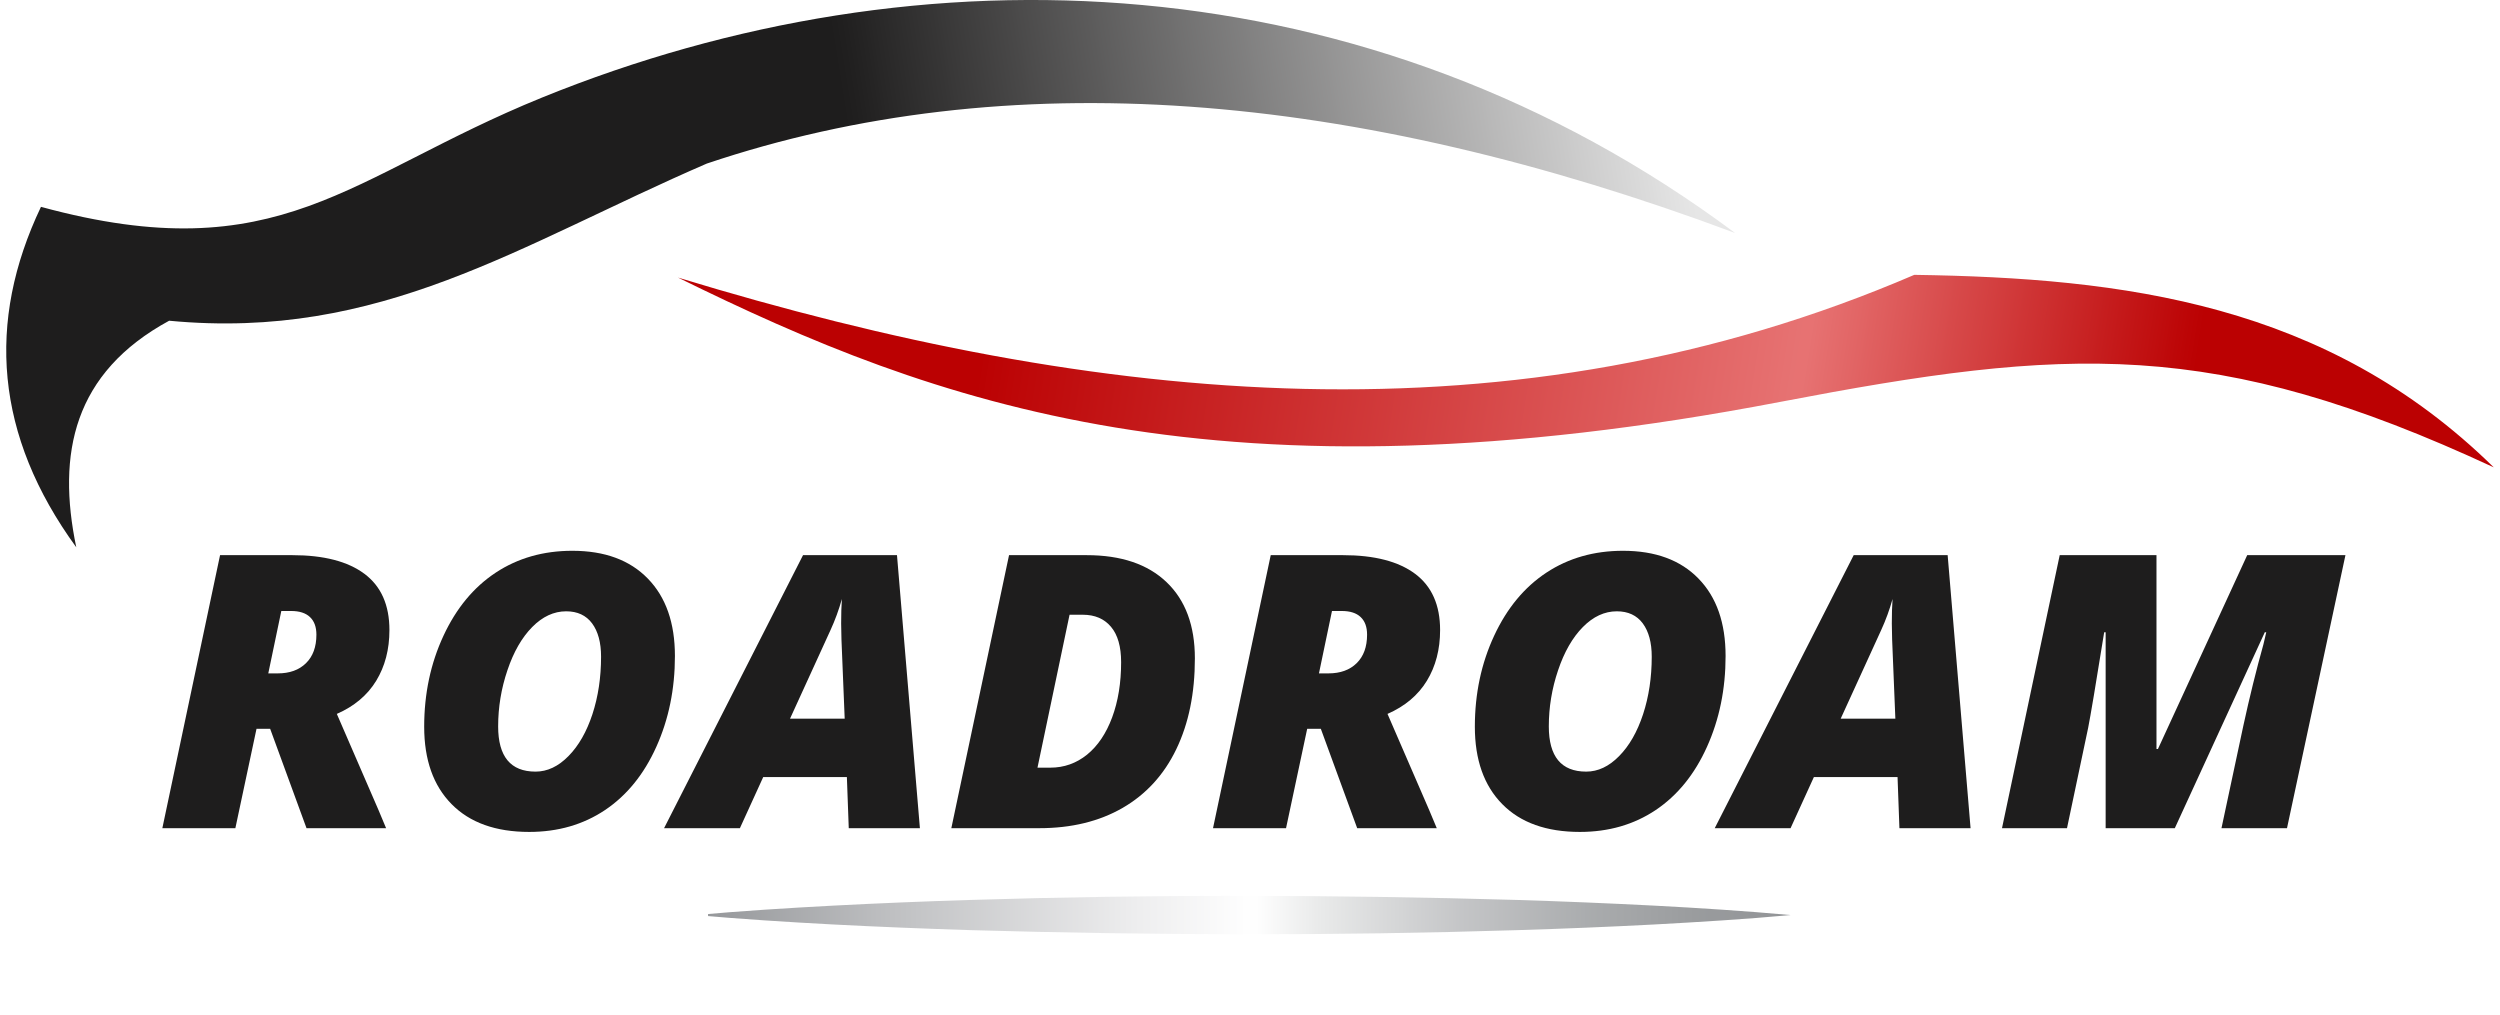 <svg xmlns="http://www.w3.org/2000/svg" xmlns:xlink="http://www.w3.org/1999/xlink" width="500" zoomAndPan="magnify" viewBox="0 0 375 152.25" height="203" preserveAspectRatio="xMidYMid meet" version="1.0"><defs><g/><clipPath id="031bfa3857"><path d="M 101 41 L 374.078 41 L 374.078 71 L 101 71 Z M 101 41 " clip-rule="nonzero"/></clipPath><clipPath id="4a3fc06bd4"><path d="M 101.695 41.633 C 164.871 60.91 227.117 67.027 287.145 41.227 C 318.5 41.695 349 45.48 374.066 70.105 C 332.082 50.59 310.047 52.047 267.043 60.281 C 182.988 76.402 140.258 60.625 101.695 41.633 Z M 101.695 41.633 " clip-rule="evenodd"/></clipPath><linearGradient x1="6788.545" gradientTransform="matrix(0.015, 0, 0, 0.015, 0.935, -0)" y1="2270.329" x2="24848.521" gradientUnits="userSpaceOnUse" y2="5150.699" id="7fe3711e8c"><stop stop-opacity="1" stop-color="rgb(73.299%, 0.4%, 0.8%)" offset="0"/><stop stop-opacity="1" stop-color="rgb(73.299%, 0.4%, 0.8%)" offset="0.02"/><stop stop-opacity="1" stop-color="rgb(73.299%, 0.4%, 0.8%)" offset="0.125"/><stop stop-opacity="1" stop-color="rgb(73.299%, 0.4%, 0.8%)" offset="0.156"/><stop stop-opacity="1" stop-color="rgb(73.346%, 0.523%, 0.922%)" offset="0.172"/><stop stop-opacity="1" stop-color="rgb(73.546%, 1.038%, 1.431%)" offset="0.176"/><stop stop-opacity="1" stop-color="rgb(73.698%, 1.43%, 1.82%)" offset="0.18"/><stop stop-opacity="1" stop-color="rgb(73.849%, 1.82%, 2.208%)" offset="0.184"/><stop stop-opacity="1" stop-color="rgb(74.001%, 2.213%, 2.597%)" offset="0.188"/><stop stop-opacity="1" stop-color="rgb(74.152%, 2.605%, 2.985%)" offset="0.191"/><stop stop-opacity="1" stop-color="rgb(74.304%, 2.997%, 3.374%)" offset="0.195"/><stop stop-opacity="1" stop-color="rgb(74.455%, 3.387%, 3.761%)" offset="0.199"/><stop stop-opacity="1" stop-color="rgb(74.608%, 3.78%, 4.149%)" offset="0.203"/><stop stop-opacity="1" stop-color="rgb(74.759%, 4.17%, 4.536%)" offset="0.207"/><stop stop-opacity="1" stop-color="rgb(74.91%, 4.562%, 4.926%)" offset="0.211"/><stop stop-opacity="1" stop-color="rgb(75.061%, 4.955%, 5.313%)" offset="0.215"/><stop stop-opacity="1" stop-color="rgb(75.214%, 5.347%, 5.702%)" offset="0.219"/><stop stop-opacity="1" stop-color="rgb(75.365%, 5.737%, 6.09%)" offset="0.223"/><stop stop-opacity="1" stop-color="rgb(75.517%, 6.129%, 6.477%)" offset="0.227"/><stop stop-opacity="1" stop-color="rgb(75.668%, 6.52%, 6.865%)" offset="0.23"/><stop stop-opacity="1" stop-color="rgb(75.819%, 6.912%, 7.254%)" offset="0.234"/><stop stop-opacity="1" stop-color="rgb(75.97%, 7.304%, 7.642%)" offset="0.238"/><stop stop-opacity="1" stop-color="rgb(76.123%, 7.697%, 8.031%)" offset="0.242"/><stop stop-opacity="1" stop-color="rgb(76.274%, 8.087%, 8.418%)" offset="0.246"/><stop stop-opacity="1" stop-color="rgb(76.427%, 8.479%, 8.807%)" offset="0.25"/><stop stop-opacity="1" stop-color="rgb(76.578%, 8.87%, 9.195%)" offset="0.254"/><stop stop-opacity="1" stop-color="rgb(76.729%, 9.262%, 9.583%)" offset="0.258"/><stop stop-opacity="1" stop-color="rgb(76.88%, 9.653%, 9.97%)" offset="0.262"/><stop stop-opacity="1" stop-color="rgb(77.032%, 10.045%, 10.359%)" offset="0.266"/><stop stop-opacity="1" stop-color="rgb(77.184%, 10.437%, 10.747%)" offset="0.27"/><stop stop-opacity="1" stop-color="rgb(77.336%, 10.829%, 11.136%)" offset="0.273"/><stop stop-opacity="1" stop-color="rgb(77.487%, 11.22%, 11.523%)" offset="0.277"/><stop stop-opacity="1" stop-color="rgb(77.638%, 11.612%, 11.911%)" offset="0.281"/><stop stop-opacity="1" stop-color="rgb(77.789%, 12.003%, 12.299%)" offset="0.285"/><stop stop-opacity="1" stop-color="rgb(77.942%, 12.395%, 12.688%)" offset="0.289"/><stop stop-opacity="1" stop-color="rgb(78.093%, 12.787%, 13.075%)" offset="0.293"/><stop stop-opacity="1" stop-color="rgb(78.246%, 13.179%, 13.464%)" offset="0.297"/><stop stop-opacity="1" stop-color="rgb(78.397%, 13.57%, 13.852%)" offset="0.301"/><stop stop-opacity="1" stop-color="rgb(78.548%, 13.962%, 14.241%)" offset="0.305"/><stop stop-opacity="1" stop-color="rgb(78.699%, 14.352%, 14.629%)" offset="0.309"/><stop stop-opacity="1" stop-color="rgb(78.851%, 14.745%, 15.016%)" offset="0.312"/><stop stop-opacity="1" stop-color="rgb(79.002%, 15.137%, 15.404%)" offset="0.316"/><stop stop-opacity="1" stop-color="rgb(79.155%, 15.529%, 15.793%)" offset="0.32"/><stop stop-opacity="1" stop-color="rgb(79.306%, 15.919%, 16.18%)" offset="0.324"/><stop stop-opacity="1" stop-color="rgb(79.457%, 16.312%, 16.57%)" offset="0.328"/><stop stop-opacity="1" stop-color="rgb(79.608%, 16.702%, 16.957%)" offset="0.332"/><stop stop-opacity="1" stop-color="rgb(79.761%, 17.094%, 17.346%)" offset="0.336"/><stop stop-opacity="1" stop-color="rgb(79.912%, 17.487%, 17.734%)" offset="0.34"/><stop stop-opacity="1" stop-color="rgb(80.064%, 17.879%, 18.121%)" offset="0.344"/><stop stop-opacity="1" stop-color="rgb(80.215%, 18.269%, 18.509%)" offset="0.348"/><stop stop-opacity="1" stop-color="rgb(80.367%, 18.661%, 18.898%)" offset="0.352"/><stop stop-opacity="1" stop-color="rgb(80.518%, 19.052%, 19.286%)" offset="0.355"/><stop stop-opacity="1" stop-color="rgb(80.67%, 19.444%, 19.675%)" offset="0.359"/><stop stop-opacity="1" stop-color="rgb(80.821%, 19.836%, 20.062%)" offset="0.363"/><stop stop-opacity="1" stop-color="rgb(80.974%, 20.229%, 20.45%)" offset="0.367"/><stop stop-opacity="1" stop-color="rgb(81.125%, 20.619%, 20.837%)" offset="0.371"/><stop stop-opacity="1" stop-color="rgb(81.276%, 21.011%, 21.227%)" offset="0.375"/><stop stop-opacity="1" stop-color="rgb(81.427%, 21.402%, 21.614%)" offset="0.379"/><stop stop-opacity="1" stop-color="rgb(81.58%, 21.794%, 22.003%)" offset="0.383"/><stop stop-opacity="1" stop-color="rgb(81.731%, 22.186%, 22.391%)" offset="0.387"/><stop stop-opacity="1" stop-color="rgb(81.883%, 22.578%, 22.78%)" offset="0.391"/><stop stop-opacity="1" stop-color="rgb(82.034%, 22.969%, 23.167%)" offset="0.395"/><stop stop-opacity="1" stop-color="rgb(82.185%, 23.361%, 23.555%)" offset="0.398"/><stop stop-opacity="1" stop-color="rgb(82.336%, 23.752%, 23.943%)" offset="0.402"/><stop stop-opacity="1" stop-color="rgb(82.489%, 24.144%, 24.332%)" offset="0.406"/><stop stop-opacity="1" stop-color="rgb(82.64%, 24.536%, 24.719%)" offset="0.41"/><stop stop-opacity="1" stop-color="rgb(82.793%, 24.928%, 25.108%)" offset="0.414"/><stop stop-opacity="1" stop-color="rgb(82.944%, 25.319%, 25.496%)" offset="0.418"/><stop stop-opacity="1" stop-color="rgb(83.095%, 25.711%, 25.885%)" offset="0.422"/><stop stop-opacity="1" stop-color="rgb(83.246%, 26.102%, 26.273%)" offset="0.426"/><stop stop-opacity="1" stop-color="rgb(83.398%, 26.494%, 26.66%)" offset="0.43"/><stop stop-opacity="1" stop-color="rgb(83.549%, 26.884%, 27.048%)" offset="0.434"/><stop stop-opacity="1" stop-color="rgb(83.702%, 27.277%, 27.437%)" offset="0.438"/><stop stop-opacity="1" stop-color="rgb(83.853%, 27.669%, 27.824%)" offset="0.441"/><stop stop-opacity="1" stop-color="rgb(84.004%, 28.061%, 28.214%)" offset="0.445"/><stop stop-opacity="1" stop-color="rgb(84.155%, 28.452%, 28.601%)" offset="0.449"/><stop stop-opacity="1" stop-color="rgb(84.308%, 28.844%, 28.989%)" offset="0.453"/><stop stop-opacity="1" stop-color="rgb(84.459%, 29.234%, 29.376%)" offset="0.457"/><stop stop-opacity="1" stop-color="rgb(84.612%, 29.626%, 29.765%)" offset="0.461"/><stop stop-opacity="1" stop-color="rgb(84.763%, 30.019%, 30.153%)" offset="0.465"/><stop stop-opacity="1" stop-color="rgb(84.914%, 30.411%, 30.542%)" offset="0.469"/><stop stop-opacity="1" stop-color="rgb(85.065%, 30.801%, 30.93%)" offset="0.473"/><stop stop-opacity="1" stop-color="rgb(85.217%, 31.194%, 31.319%)" offset="0.477"/><stop stop-opacity="1" stop-color="rgb(85.368%, 31.584%, 31.706%)" offset="0.48"/><stop stop-opacity="1" stop-color="rgb(85.521%, 31.976%, 32.094%)" offset="0.484"/><stop stop-opacity="1" stop-color="rgb(85.672%, 32.368%, 32.481%)" offset="0.488"/><stop stop-opacity="1" stop-color="rgb(85.823%, 32.761%, 32.87%)" offset="0.492"/><stop stop-opacity="1" stop-color="rgb(85.974%, 33.151%, 33.258%)" offset="0.496"/><stop stop-opacity="1" stop-color="rgb(86.127%, 33.543%, 33.647%)" offset="0.5"/><stop stop-opacity="1" stop-color="rgb(86.278%, 33.934%, 34.035%)" offset="0.504"/><stop stop-opacity="1" stop-color="rgb(86.43%, 34.326%, 34.424%)" offset="0.508"/><stop stop-opacity="1" stop-color="rgb(86.581%, 34.718%, 34.811%)" offset="0.512"/><stop stop-opacity="1" stop-color="rgb(86.732%, 35.11%, 35.199%)" offset="0.516"/><stop stop-opacity="1" stop-color="rgb(86.884%, 35.501%, 35.587%)" offset="0.52"/><stop stop-opacity="1" stop-color="rgb(87.036%, 35.893%, 35.976%)" offset="0.523"/><stop stop-opacity="1" stop-color="rgb(87.187%, 36.284%, 36.363%)" offset="0.527"/><stop stop-opacity="1" stop-color="rgb(87.34%, 36.676%, 36.752%)" offset="0.531"/><stop stop-opacity="1" stop-color="rgb(87.491%, 37.068%, 37.14%)" offset="0.535"/><stop stop-opacity="1" stop-color="rgb(87.642%, 37.46%, 37.527%)" offset="0.539"/><stop stop-opacity="1" stop-color="rgb(87.793%, 37.851%, 37.915%)" offset="0.543"/><stop stop-opacity="1" stop-color="rgb(87.946%, 38.243%, 38.304%)" offset="0.547"/><stop stop-opacity="1" stop-color="rgb(88.097%, 38.634%, 38.692%)" offset="0.551"/><stop stop-opacity="1" stop-color="rgb(88.249%, 39.026%, 39.081%)" offset="0.555"/><stop stop-opacity="1" stop-color="rgb(88.4%, 39.418%, 39.468%)" offset="0.559"/><stop stop-opacity="1" stop-color="rgb(88.551%, 39.81%, 39.857%)" offset="0.562"/><stop stop-opacity="1" stop-color="rgb(88.702%, 40.201%, 40.245%)" offset="0.566"/><stop stop-opacity="1" stop-color="rgb(88.855%, 40.593%, 40.633%)" offset="0.57"/><stop stop-opacity="1" stop-color="rgb(89.006%, 40.984%, 41.02%)" offset="0.574"/><stop stop-opacity="1" stop-color="rgb(89.159%, 41.376%, 41.409%)" offset="0.578"/><stop stop-opacity="1" stop-color="rgb(89.31%, 41.768%, 41.797%)" offset="0.582"/><stop stop-opacity="1" stop-color="rgb(89.461%, 42.16%, 42.186%)" offset="0.586"/><stop stop-opacity="1" stop-color="rgb(89.612%, 42.551%, 42.574%)" offset="0.59"/><stop stop-opacity="1" stop-color="rgb(89.764%, 42.943%, 42.961%)" offset="0.594"/><stop stop-opacity="1" stop-color="rgb(89.915%, 43.333%, 43.349%)" offset="0.598"/><stop stop-opacity="1" stop-color="rgb(90.068%, 43.726%, 43.738%)" offset="0.602"/><stop stop-opacity="1" stop-color="rgb(90.219%, 44.116%, 44.125%)" offset="0.605"/><stop stop-opacity="1" stop-color="rgb(90.37%, 44.508%, 44.514%)" offset="0.609"/><stop stop-opacity="1" stop-color="rgb(90.405%, 44.6%, 44.604%)" offset="0.613"/><stop stop-opacity="1" stop-color="rgb(90.442%, 44.693%, 44.696%)" offset="0.617"/><stop stop-opacity="1" stop-color="rgb(90.123%, 43.867%, 43.878%)" offset="0.621"/><stop stop-opacity="1" stop-color="rgb(89.804%, 43.044%, 43.062%)" offset="0.625"/><stop stop-opacity="1" stop-color="rgb(89.484%, 42.218%, 42.244%)" offset="0.629"/><stop stop-opacity="1" stop-color="rgb(89.165%, 41.394%, 41.428%)" offset="0.633"/><stop stop-opacity="1" stop-color="rgb(88.846%, 40.569%, 40.61%)" offset="0.637"/><stop stop-opacity="1" stop-color="rgb(88.527%, 39.745%, 39.793%)" offset="0.641"/><stop stop-opacity="1" stop-color="rgb(88.208%, 38.919%, 38.976%)" offset="0.645"/><stop stop-opacity="1" stop-color="rgb(87.889%, 38.095%, 38.159%)" offset="0.648"/><stop stop-opacity="1" stop-color="rgb(87.569%, 37.271%, 37.341%)" offset="0.652"/><stop stop-opacity="1" stop-color="rgb(87.25%, 36.447%, 36.523%)" offset="0.656"/><stop stop-opacity="1" stop-color="rgb(86.931%, 35.622%, 35.706%)" offset="0.66"/><stop stop-opacity="1" stop-color="rgb(86.612%, 34.798%, 34.889%)" offset="0.664"/><stop stop-opacity="1" stop-color="rgb(86.293%, 33.972%, 34.071%)" offset="0.668"/><stop stop-opacity="1" stop-color="rgb(85.974%, 33.148%, 33.255%)" offset="0.672"/><stop stop-opacity="1" stop-color="rgb(85.655%, 32.323%, 32.437%)" offset="0.676"/><stop stop-opacity="1" stop-color="rgb(85.336%, 31.499%, 31.621%)" offset="0.68"/><stop stop-opacity="1" stop-color="rgb(85.016%, 30.673%, 30.803%)" offset="0.684"/><stop stop-opacity="1" stop-color="rgb(84.697%, 29.849%, 29.987%)" offset="0.688"/><stop stop-opacity="1" stop-color="rgb(84.378%, 29.024%, 29.169%)" offset="0.691"/><stop stop-opacity="1" stop-color="rgb(84.059%, 28.2%, 28.352%)" offset="0.695"/><stop stop-opacity="1" stop-color="rgb(83.74%, 27.376%, 27.534%)" offset="0.699"/><stop stop-opacity="1" stop-color="rgb(83.421%, 26.552%, 26.717%)" offset="0.703"/><stop stop-opacity="1" stop-color="rgb(83.101%, 25.726%, 25.899%)" offset="0.707"/><stop stop-opacity="1" stop-color="rgb(82.782%, 24.902%, 25.082%)" offset="0.711"/><stop stop-opacity="1" stop-color="rgb(82.463%, 24.077%, 24.265%)" offset="0.715"/><stop stop-opacity="1" stop-color="rgb(82.144%, 23.253%, 23.448%)" offset="0.719"/><stop stop-opacity="1" stop-color="rgb(81.825%, 22.427%, 22.63%)" offset="0.723"/><stop stop-opacity="1" stop-color="rgb(81.506%, 21.603%, 21.814%)" offset="0.727"/><stop stop-opacity="1" stop-color="rgb(81.186%, 20.778%, 20.996%)" offset="0.73"/><stop stop-opacity="1" stop-color="rgb(80.867%, 19.954%, 20.18%)" offset="0.734"/><stop stop-opacity="1" stop-color="rgb(80.548%, 19.128%, 19.362%)" offset="0.738"/><stop stop-opacity="1" stop-color="rgb(80.229%, 18.304%, 18.546%)" offset="0.742"/><stop stop-opacity="1" stop-color="rgb(79.91%, 17.48%, 17.728%)" offset="0.746"/><stop stop-opacity="1" stop-color="rgb(79.591%, 16.656%, 16.91%)" offset="0.75"/><stop stop-opacity="1" stop-color="rgb(79.271%, 15.831%, 16.092%)" offset="0.754"/><stop stop-opacity="1" stop-color="rgb(78.952%, 15.007%, 15.276%)" offset="0.758"/><stop stop-opacity="1" stop-color="rgb(78.633%, 14.182%, 14.458%)" offset="0.762"/><stop stop-opacity="1" stop-color="rgb(78.314%, 13.358%, 13.641%)" offset="0.766"/><stop stop-opacity="1" stop-color="rgb(77.995%, 12.532%, 12.823%)" offset="0.77"/><stop stop-opacity="1" stop-color="rgb(77.676%, 11.708%, 12.007%)" offset="0.773"/><stop stop-opacity="1" stop-color="rgb(77.356%, 10.883%, 11.189%)" offset="0.777"/><stop stop-opacity="1" stop-color="rgb(77.037%, 10.059%, 10.373%)" offset="0.781"/><stop stop-opacity="1" stop-color="rgb(76.718%, 9.233%, 9.555%)" offset="0.785"/><stop stop-opacity="1" stop-color="rgb(76.399%, 8.409%, 8.739%)" offset="0.789"/><stop stop-opacity="1" stop-color="rgb(76.08%, 7.585%, 7.921%)" offset="0.793"/><stop stop-opacity="1" stop-color="rgb(75.761%, 6.761%, 7.103%)" offset="0.797"/><stop stop-opacity="1" stop-color="rgb(75.443%, 5.936%, 6.285%)" offset="0.801"/><stop stop-opacity="1" stop-color="rgb(75.124%, 5.112%, 5.469%)" offset="0.805"/><stop stop-opacity="1" stop-color="rgb(74.803%, 4.286%, 4.651%)" offset="0.809"/><stop stop-opacity="1" stop-color="rgb(74.484%, 3.462%, 3.835%)" offset="0.812"/><stop stop-opacity="1" stop-color="rgb(74.165%, 2.637%, 3.017%)" offset="0.816"/><stop stop-opacity="1" stop-color="rgb(73.846%, 1.813%, 2.2%)" offset="0.82"/><stop stop-opacity="1" stop-color="rgb(73.572%, 1.106%, 1.5%)" offset="0.824"/><stop stop-opacity="1" stop-color="rgb(73.299%, 0.4%, 0.8%)" offset="0.828"/><stop stop-opacity="1" stop-color="rgb(73.299%, 0.4%, 0.8%)" offset="0.844"/><stop stop-opacity="1" stop-color="rgb(73.299%, 0.4%, 0.8%)" offset="0.875"/><stop stop-opacity="1" stop-color="rgb(73.299%, 0.4%, 0.8%)" offset="0.98"/><stop stop-opacity="1" stop-color="rgb(73.299%, 0.4%, 0.8%)" offset="1"/></linearGradient><clipPath id="80356a1033"><path d="M 0.918 0 L 261 0 L 261 82.094 L 0.918 82.094 Z M 0.918 0 " clip-rule="nonzero"/></clipPath><clipPath id="05fa7cfb28"><path d="M 260.262 34.949 C 202.668 13.434 151.047 9.391 106.02 24.535 C 77.832 36.734 57.102 51.129 25.371 48.109 C 11.035 55.906 8.5 68.004 11.441 82.094 C -0.746 65.344 -2.082 48.305 6.145 31.027 C 42 40.793 52.254 26.445 81.27 14.648 C 137.977 -8.414 205.203 -6.102 260.262 34.949 Z M 260.262 34.949 " clip-rule="evenodd"/></clipPath><linearGradient x1="-211.47" gradientTransform="matrix(0.015, 0, 0, 0.015, 0.935, -0)" y1="4160.43" x2="17487.4" gradientUnits="userSpaceOnUse" y2="1303.393" id="0bc97e9d5e"><stop stop-opacity="1" stop-color="rgb(11.8%, 11.4%, 11.4%)" offset="0"/><stop stop-opacity="1" stop-color="rgb(11.8%, 11.4%, 11.4%)" offset="0.049"/><stop stop-opacity="1" stop-color="rgb(11.8%, 11.4%, 11.4%)" offset="0.5"/><stop stop-opacity="1" stop-color="rgb(12.309%, 11.911%, 11.911%)" offset="0.504"/><stop stop-opacity="1" stop-color="rgb(12.819%, 12.424%, 12.424%)" offset="0.508"/><stop stop-opacity="1" stop-color="rgb(13.487%, 13.095%, 13.095%)" offset="0.512"/><stop stop-opacity="1" stop-color="rgb(14.156%, 13.768%, 13.768%)" offset="0.516"/><stop stop-opacity="1" stop-color="rgb(14.824%, 14.439%, 14.439%)" offset="0.52"/><stop stop-opacity="1" stop-color="rgb(15.492%, 15.111%, 15.111%)" offset="0.523"/><stop stop-opacity="1" stop-color="rgb(16.161%, 15.782%, 15.782%)" offset="0.527"/><stop stop-opacity="1" stop-color="rgb(16.829%, 16.455%, 16.455%)" offset="0.531"/><stop stop-opacity="1" stop-color="rgb(17.497%, 17.126%, 17.126%)" offset="0.535"/><stop stop-opacity="1" stop-color="rgb(18.166%, 17.799%, 17.799%)" offset="0.539"/><stop stop-opacity="1" stop-color="rgb(18.834%, 18.471%, 18.471%)" offset="0.543"/><stop stop-opacity="1" stop-color="rgb(19.504%, 19.142%, 19.142%)" offset="0.547"/><stop stop-opacity="1" stop-color="rgb(20.172%, 19.814%, 19.814%)" offset="0.551"/><stop stop-opacity="1" stop-color="rgb(20.84%, 20.486%, 20.486%)" offset="0.555"/><stop stop-opacity="1" stop-color="rgb(21.509%, 21.158%, 21.158%)" offset="0.559"/><stop stop-opacity="1" stop-color="rgb(22.177%, 21.831%, 21.831%)" offset="0.562"/><stop stop-opacity="1" stop-color="rgb(22.845%, 22.502%, 22.502%)" offset="0.566"/><stop stop-opacity="1" stop-color="rgb(23.514%, 23.174%, 23.174%)" offset="0.57"/><stop stop-opacity="1" stop-color="rgb(24.182%, 23.845%, 23.845%)" offset="0.574"/><stop stop-opacity="1" stop-color="rgb(24.85%, 24.518%, 24.518%)" offset="0.578"/><stop stop-opacity="1" stop-color="rgb(25.519%, 25.189%, 25.189%)" offset="0.582"/><stop stop-opacity="1" stop-color="rgb(26.189%, 25.862%, 25.862%)" offset="0.586"/><stop stop-opacity="1" stop-color="rgb(26.857%, 26.534%, 26.534%)" offset="0.59"/><stop stop-opacity="1" stop-color="rgb(27.525%, 27.205%, 27.205%)" offset="0.594"/><stop stop-opacity="1" stop-color="rgb(28.194%, 27.876%, 27.876%)" offset="0.598"/><stop stop-opacity="1" stop-color="rgb(28.862%, 28.549%, 28.549%)" offset="0.602"/><stop stop-opacity="1" stop-color="rgb(29.53%, 29.221%, 29.221%)" offset="0.605"/><stop stop-opacity="1" stop-color="rgb(30.199%, 29.893%, 29.893%)" offset="0.609"/><stop stop-opacity="1" stop-color="rgb(30.867%, 30.565%, 30.565%)" offset="0.613"/><stop stop-opacity="1" stop-color="rgb(31.535%, 31.236%, 31.236%)" offset="0.617"/><stop stop-opacity="1" stop-color="rgb(32.204%, 31.908%, 31.908%)" offset="0.621"/><stop stop-opacity="1" stop-color="rgb(32.874%, 32.581%, 32.581%)" offset="0.625"/><stop stop-opacity="1" stop-color="rgb(33.542%, 33.252%, 33.252%)" offset="0.629"/><stop stop-opacity="1" stop-color="rgb(34.21%, 33.925%, 33.925%)" offset="0.633"/><stop stop-opacity="1" stop-color="rgb(34.879%, 34.596%, 34.596%)" offset="0.637"/><stop stop-opacity="1" stop-color="rgb(35.547%, 35.268%, 35.268%)" offset="0.641"/><stop stop-opacity="1" stop-color="rgb(36.215%, 35.939%, 35.939%)" offset="0.645"/><stop stop-opacity="1" stop-color="rgb(36.884%, 36.612%, 36.612%)" offset="0.648"/><stop stop-opacity="1" stop-color="rgb(37.552%, 37.283%, 37.283%)" offset="0.652"/><stop stop-opacity="1" stop-color="rgb(38.22%, 37.956%, 37.956%)" offset="0.656"/><stop stop-opacity="1" stop-color="rgb(38.889%, 38.628%, 38.628%)" offset="0.66"/><stop stop-opacity="1" stop-color="rgb(39.558%, 39.299%, 39.299%)" offset="0.664"/><stop stop-opacity="1" stop-color="rgb(40.227%, 39.97%, 39.97%)" offset="0.668"/><stop stop-opacity="1" stop-color="rgb(40.895%, 40.643%, 40.643%)" offset="0.672"/><stop stop-opacity="1" stop-color="rgb(41.563%, 41.315%, 41.315%)" offset="0.676"/><stop stop-opacity="1" stop-color="rgb(42.232%, 41.988%, 41.988%)" offset="0.68"/><stop stop-opacity="1" stop-color="rgb(42.9%, 42.659%, 42.659%)" offset="0.684"/><stop stop-opacity="1" stop-color="rgb(43.568%, 43.33%, 43.33%)" offset="0.688"/><stop stop-opacity="1" stop-color="rgb(44.237%, 44.002%, 44.002%)" offset="0.691"/><stop stop-opacity="1" stop-color="rgb(44.905%, 44.675%, 44.675%)" offset="0.695"/><stop stop-opacity="1" stop-color="rgb(45.573%, 45.346%, 45.346%)" offset="0.699"/><stop stop-opacity="1" stop-color="rgb(46.243%, 46.019%, 46.019%)" offset="0.703"/><stop stop-opacity="1" stop-color="rgb(46.912%, 46.69%, 46.69%)" offset="0.707"/><stop stop-opacity="1" stop-color="rgb(47.58%, 47.362%, 47.362%)" offset="0.711"/><stop stop-opacity="1" stop-color="rgb(48.248%, 48.033%, 48.033%)" offset="0.715"/><stop stop-opacity="1" stop-color="rgb(48.917%, 48.706%, 48.706%)" offset="0.719"/><stop stop-opacity="1" stop-color="rgb(49.585%, 49.377%, 49.377%)" offset="0.723"/><stop stop-opacity="1" stop-color="rgb(50.253%, 50.05%, 50.05%)" offset="0.727"/><stop stop-opacity="1" stop-color="rgb(50.922%, 50.722%, 50.722%)" offset="0.73"/><stop stop-opacity="1" stop-color="rgb(51.59%, 51.393%, 51.393%)" offset="0.734"/><stop stop-opacity="1" stop-color="rgb(52.258%, 52.065%, 52.065%)" offset="0.738"/><stop stop-opacity="1" stop-color="rgb(52.928%, 52.737%, 52.737%)" offset="0.742"/><stop stop-opacity="1" stop-color="rgb(53.596%, 53.409%, 53.409%)" offset="0.746"/><stop stop-opacity="1" stop-color="rgb(54.265%, 54.082%, 54.082%)" offset="0.75"/><stop stop-opacity="1" stop-color="rgb(54.933%, 54.753%, 54.753%)" offset="0.754"/><stop stop-opacity="1" stop-color="rgb(55.602%, 55.425%, 55.425%)" offset="0.758"/><stop stop-opacity="1" stop-color="rgb(56.27%, 56.096%, 56.096%)" offset="0.762"/><stop stop-opacity="1" stop-color="rgb(56.938%, 56.769%, 56.769%)" offset="0.766"/><stop stop-opacity="1" stop-color="rgb(57.607%, 57.44%, 57.44%)" offset="0.77"/><stop stop-opacity="1" stop-color="rgb(58.275%, 58.113%, 58.113%)" offset="0.773"/><stop stop-opacity="1" stop-color="rgb(58.943%, 58.784%, 58.784%)" offset="0.777"/><stop stop-opacity="1" stop-color="rgb(59.613%, 59.456%, 59.456%)" offset="0.781"/><stop stop-opacity="1" stop-color="rgb(60.281%, 60.127%, 60.127%)" offset="0.785"/><stop stop-opacity="1" stop-color="rgb(60.95%, 60.8%, 60.8%)" offset="0.789"/><stop stop-opacity="1" stop-color="rgb(61.618%, 61.472%, 61.472%)" offset="0.793"/><stop stop-opacity="1" stop-color="rgb(62.286%, 62.144%, 62.144%)" offset="0.797"/><stop stop-opacity="1" stop-color="rgb(62.955%, 62.816%, 62.816%)" offset="0.801"/><stop stop-opacity="1" stop-color="rgb(63.623%, 63.487%, 63.487%)" offset="0.805"/><stop stop-opacity="1" stop-color="rgb(64.291%, 64.159%, 64.159%)" offset="0.809"/><stop stop-opacity="1" stop-color="rgb(64.96%, 64.832%, 64.832%)" offset="0.812"/><stop stop-opacity="1" stop-color="rgb(65.628%, 65.503%, 65.503%)" offset="0.816"/><stop stop-opacity="1" stop-color="rgb(66.298%, 66.176%, 66.176%)" offset="0.82"/><stop stop-opacity="1" stop-color="rgb(66.966%, 66.847%, 66.847%)" offset="0.824"/><stop stop-opacity="1" stop-color="rgb(67.635%, 67.519%, 67.519%)" offset="0.828"/><stop stop-opacity="1" stop-color="rgb(68.303%, 68.19%, 68.19%)" offset="0.832"/><stop stop-opacity="1" stop-color="rgb(68.971%, 68.863%, 68.863%)" offset="0.836"/><stop stop-opacity="1" stop-color="rgb(69.64%, 69.534%, 69.534%)" offset="0.84"/><stop stop-opacity="1" stop-color="rgb(70.308%, 70.207%, 70.207%)" offset="0.844"/><stop stop-opacity="1" stop-color="rgb(70.976%, 70.879%, 70.879%)" offset="0.848"/><stop stop-opacity="1" stop-color="rgb(71.645%, 71.55%, 71.55%)" offset="0.852"/><stop stop-opacity="1" stop-color="rgb(72.313%, 72.221%, 72.221%)" offset="0.855"/><stop stop-opacity="1" stop-color="rgb(72.983%, 72.894%, 72.894%)" offset="0.859"/><stop stop-opacity="1" stop-color="rgb(73.651%, 73.566%, 73.566%)" offset="0.863"/><stop stop-opacity="1" stop-color="rgb(74.319%, 74.239%, 74.239%)" offset="0.867"/><stop stop-opacity="1" stop-color="rgb(74.988%, 74.91%, 74.91%)" offset="0.871"/><stop stop-opacity="1" stop-color="rgb(75.656%, 75.581%, 75.581%)" offset="0.875"/><stop stop-opacity="1" stop-color="rgb(76.324%, 76.253%, 76.253%)" offset="0.879"/><stop stop-opacity="1" stop-color="rgb(76.993%, 76.926%, 76.926%)" offset="0.883"/><stop stop-opacity="1" stop-color="rgb(77.661%, 77.597%, 77.597%)" offset="0.887"/><stop stop-opacity="1" stop-color="rgb(78.329%, 78.27%, 78.27%)" offset="0.891"/><stop stop-opacity="1" stop-color="rgb(78.998%, 78.941%, 78.941%)" offset="0.895"/><stop stop-opacity="1" stop-color="rgb(79.668%, 79.613%, 79.613%)" offset="0.898"/><stop stop-opacity="1" stop-color="rgb(80.336%, 80.284%, 80.284%)" offset="0.902"/><stop stop-opacity="1" stop-color="rgb(81.004%, 80.957%, 80.957%)" offset="0.906"/><stop stop-opacity="1" stop-color="rgb(81.673%, 81.628%, 81.628%)" offset="0.91"/><stop stop-opacity="1" stop-color="rgb(82.341%, 82.301%, 82.301%)" offset="0.914"/><stop stop-opacity="1" stop-color="rgb(83.009%, 82.973%, 82.973%)" offset="0.918"/><stop stop-opacity="1" stop-color="rgb(83.678%, 83.644%, 83.644%)" offset="0.922"/><stop stop-opacity="1" stop-color="rgb(84.346%, 84.315%, 84.315%)" offset="0.926"/><stop stop-opacity="1" stop-color="rgb(85.014%, 84.988%, 84.988%)" offset="0.93"/><stop stop-opacity="1" stop-color="rgb(85.683%, 85.66%, 85.66%)" offset="0.934"/><stop stop-opacity="1" stop-color="rgb(86.353%, 86.333%, 86.333%)" offset="0.938"/><stop stop-opacity="1" stop-color="rgb(87.021%, 87.004%, 87.004%)" offset="0.941"/><stop stop-opacity="1" stop-color="rgb(87.689%, 87.677%, 87.677%)" offset="0.945"/><stop stop-opacity="1" stop-color="rgb(88.358%, 88.348%, 88.348%)" offset="0.949"/><stop stop-opacity="1" stop-color="rgb(89.026%, 89.02%, 89.02%)" offset="0.953"/><stop stop-opacity="1" stop-color="rgb(89.612%, 89.609%, 89.609%)" offset="0.957"/><stop stop-opacity="1" stop-color="rgb(90.199%, 90.199%, 90.199%)" offset="0.961"/><stop stop-opacity="1" stop-color="rgb(90.199%, 90.199%, 90.199%)" offset="0.969"/><stop stop-opacity="1" stop-color="rgb(90.199%, 90.199%, 90.199%)" offset="1"/></linearGradient><clipPath id="7c60a89d84"><path d="M 106.207 134 L 268.789 134 L 268.789 141 L 106.207 141 Z M 106.207 134 " clip-rule="nonzero"/></clipPath><clipPath id="29519326ae"><path d="M 104.383 137.258 C 107.801 136.949 111.223 136.684 114.645 136.457 C 118.066 136.227 121.488 136.031 124.91 135.848 C 131.75 135.488 138.594 135.207 145.434 134.996 C 159.117 134.57 172.805 134.363 186.488 134.375 C 200.172 134.387 213.855 134.594 227.539 134.992 C 234.383 135.203 241.223 135.488 248.066 135.84 C 251.488 136.023 254.91 136.219 258.328 136.453 C 261.75 136.688 265.172 136.945 268.59 137.258 C 265.172 137.57 261.75 137.84 258.328 138.062 C 254.91 138.293 251.488 138.488 248.066 138.676 C 241.223 139.035 234.383 139.316 227.539 139.523 C 213.855 139.949 200.172 140.156 186.488 140.141 C 172.805 140.121 159.117 139.914 145.434 139.516 C 138.594 139.297 131.75 139.027 124.91 138.668 C 121.488 138.484 118.066 138.289 114.645 138.055 C 111.219 137.824 107.801 137.57 104.383 137.258 Z M 104.383 137.258 " clip-rule="nonzero"/></clipPath><linearGradient x1="1446.42" gradientTransform="matrix(0.319, 0, 0, 0.32, -192.953, 57.274)" y1="249.64" x2="937.525" gradientUnits="userSpaceOnUse" y2="249.64" id="da14170ed0"><stop stop-opacity="1" stop-color="rgb(57.599%, 58.4%, 59.599%)" offset="0"/><stop stop-opacity="1" stop-color="rgb(57.715%, 58.514%, 59.695%)" offset="0.008"/><stop stop-opacity="1" stop-color="rgb(57.947%, 58.746%, 59.889%)" offset="0.016"/><stop stop-opacity="1" stop-color="rgb(58.179%, 58.978%, 60.081%)" offset="0.023"/><stop stop-opacity="1" stop-color="rgb(58.411%, 59.21%, 60.275%)" offset="0.031"/><stop stop-opacity="1" stop-color="rgb(58.643%, 59.442%, 60.468%)" offset="0.039"/><stop stop-opacity="1" stop-color="rgb(58.875%, 59.674%, 60.661%)" offset="0.047"/><stop stop-opacity="1" stop-color="rgb(59.105%, 59.906%, 60.854%)" offset="0.055"/><stop stop-opacity="1" stop-color="rgb(59.337%, 60.138%, 61.047%)" offset="0.062"/><stop stop-opacity="1" stop-color="rgb(59.569%, 60.37%, 61.241%)" offset="0.07"/><stop stop-opacity="1" stop-color="rgb(59.801%, 60.6%, 61.433%)" offset="0.078"/><stop stop-opacity="1" stop-color="rgb(60.115%, 60.915%, 61.719%)" offset="0.082"/><stop stop-opacity="1" stop-color="rgb(60.313%, 61.113%, 61.908%)" offset="0.086"/><stop stop-opacity="1" stop-color="rgb(60.556%, 61.356%, 62.148%)" offset="0.09"/><stop stop-opacity="1" stop-color="rgb(60.8%, 61.6%, 62.387%)" offset="0.094"/><stop stop-opacity="1" stop-color="rgb(61.043%, 61.842%, 62.627%)" offset="0.098"/><stop stop-opacity="1" stop-color="rgb(61.287%, 62.086%, 62.866%)" offset="0.102"/><stop stop-opacity="1" stop-color="rgb(61.53%, 62.329%, 63.106%)" offset="0.105"/><stop stop-opacity="1" stop-color="rgb(61.774%, 62.573%, 63.345%)" offset="0.109"/><stop stop-opacity="1" stop-color="rgb(62.016%, 62.816%, 63.585%)" offset="0.113"/><stop stop-opacity="1" stop-color="rgb(62.26%, 63.06%, 63.824%)" offset="0.117"/><stop stop-opacity="1" stop-color="rgb(62.503%, 63.303%, 64.064%)" offset="0.121"/><stop stop-opacity="1" stop-color="rgb(62.747%, 63.547%, 64.304%)" offset="0.125"/><stop stop-opacity="1" stop-color="rgb(62.99%, 63.789%, 64.543%)" offset="0.129"/><stop stop-opacity="1" stop-color="rgb(63.234%, 64.034%, 64.783%)" offset="0.133"/><stop stop-opacity="1" stop-color="rgb(63.477%, 64.276%, 65.022%)" offset="0.137"/><stop stop-opacity="1" stop-color="rgb(63.721%, 64.52%, 65.262%)" offset="0.141"/><stop stop-opacity="1" stop-color="rgb(63.963%, 64.763%, 65.5%)" offset="0.145"/><stop stop-opacity="1" stop-color="rgb(64.207%, 65.007%, 65.739%)" offset="0.148"/><stop stop-opacity="1" stop-color="rgb(64.45%, 65.25%, 65.979%)" offset="0.152"/><stop stop-opacity="1" stop-color="rgb(64.694%, 65.494%, 66.219%)" offset="0.156"/><stop stop-opacity="1" stop-color="rgb(64.937%, 65.736%, 66.458%)" offset="0.16"/><stop stop-opacity="1" stop-color="rgb(65.181%, 65.981%, 66.698%)" offset="0.164"/><stop stop-opacity="1" stop-color="rgb(65.424%, 66.223%, 66.937%)" offset="0.168"/><stop stop-opacity="1" stop-color="rgb(65.668%, 66.467%, 67.177%)" offset="0.172"/><stop stop-opacity="1" stop-color="rgb(65.91%, 66.71%, 67.416%)" offset="0.176"/><stop stop-opacity="1" stop-color="rgb(66.154%, 66.954%, 67.656%)" offset="0.18"/><stop stop-opacity="1" stop-color="rgb(66.466%, 67.256%, 67.958%)" offset="0.184"/><stop stop-opacity="1" stop-color="rgb(66.779%, 67.56%, 68.26%)" offset="0.188"/><stop stop-opacity="1" stop-color="rgb(67.119%, 67.888%, 68.588%)" offset="0.191"/><stop stop-opacity="1" stop-color="rgb(67.461%, 68.216%, 68.916%)" offset="0.195"/><stop stop-opacity="1" stop-color="rgb(67.801%, 68.544%, 69.244%)" offset="0.199"/><stop stop-opacity="1" stop-color="rgb(68.143%, 68.874%, 69.572%)" offset="0.203"/><stop stop-opacity="1" stop-color="rgb(68.483%, 69.202%, 69.901%)" offset="0.207"/><stop stop-opacity="1" stop-color="rgb(68.825%, 69.53%, 70.23%)" offset="0.211"/><stop stop-opacity="1" stop-color="rgb(69.165%, 69.858%, 70.558%)" offset="0.215"/><stop stop-opacity="1" stop-color="rgb(69.507%, 70.186%, 70.886%)" offset="0.219"/><stop stop-opacity="1" stop-color="rgb(69.849%, 70.514%, 71.214%)" offset="0.223"/><stop stop-opacity="1" stop-color="rgb(70.19%, 70.844%, 71.544%)" offset="0.227"/><stop stop-opacity="1" stop-color="rgb(70.531%, 71.172%, 71.872%)" offset="0.23"/><stop stop-opacity="1" stop-color="rgb(70.872%, 71.5%, 72.2%)" offset="0.234"/><stop stop-opacity="1" stop-color="rgb(71.213%, 71.828%, 72.528%)" offset="0.238"/><stop stop-opacity="1" stop-color="rgb(71.555%, 72.157%, 72.856%)" offset="0.242"/><stop stop-opacity="1" stop-color="rgb(71.895%, 72.485%, 73.184%)" offset="0.246"/><stop stop-opacity="1" stop-color="rgb(72.237%, 72.813%, 73.514%)" offset="0.25"/><stop stop-opacity="1" stop-color="rgb(72.578%, 73.141%, 73.842%)" offset="0.254"/><stop stop-opacity="1" stop-color="rgb(72.92%, 73.47%, 74.17%)" offset="0.258"/><stop stop-opacity="1" stop-color="rgb(73.26%, 73.798%, 74.498%)" offset="0.262"/><stop stop-opacity="1" stop-color="rgb(73.602%, 74.127%, 74.826%)" offset="0.266"/><stop stop-opacity="1" stop-color="rgb(73.943%, 74.455%, 75.154%)" offset="0.27"/><stop stop-opacity="1" stop-color="rgb(74.284%, 74.783%, 75.484%)" offset="0.273"/><stop stop-opacity="1" stop-color="rgb(74.625%, 75.111%, 75.812%)" offset="0.277"/><stop stop-opacity="1" stop-color="rgb(74.966%, 75.439%, 76.14%)" offset="0.281"/><stop stop-opacity="1" stop-color="rgb(75.308%, 75.768%, 76.468%)" offset="0.285"/><stop stop-opacity="1" stop-color="rgb(75.65%, 76.097%, 76.796%)" offset="0.289"/><stop stop-opacity="1" stop-color="rgb(75.99%, 76.425%, 77.124%)" offset="0.293"/><stop stop-opacity="1" stop-color="rgb(76.332%, 76.753%, 77.454%)" offset="0.297"/><stop stop-opacity="1" stop-color="rgb(76.688%, 77.098%, 77.795%)" offset="0.301"/><stop stop-opacity="1" stop-color="rgb(77.045%, 77.444%, 78.137%)" offset="0.305"/><stop stop-opacity="1" stop-color="rgb(77.475%, 77.875%, 78.548%)" offset="0.309"/><stop stop-opacity="1" stop-color="rgb(77.907%, 78.307%, 78.958%)" offset="0.312"/><stop stop-opacity="1" stop-color="rgb(78.337%, 78.737%, 79.367%)" offset="0.316"/><stop stop-opacity="1" stop-color="rgb(78.767%, 79.169%, 79.778%)" offset="0.32"/><stop stop-opacity="1" stop-color="rgb(79.198%, 79.599%, 80.188%)" offset="0.324"/><stop stop-opacity="1" stop-color="rgb(79.63%, 80.029%, 80.598%)" offset="0.328"/><stop stop-opacity="1" stop-color="rgb(80.06%, 80.46%, 81.007%)" offset="0.332"/><stop stop-opacity="1" stop-color="rgb(80.492%, 80.891%, 81.418%)" offset="0.336"/><stop stop-opacity="1" stop-color="rgb(80.922%, 81.322%, 81.828%)" offset="0.34"/><stop stop-opacity="1" stop-color="rgb(81.354%, 81.754%, 82.239%)" offset="0.344"/><stop stop-opacity="1" stop-color="rgb(81.784%, 82.184%, 82.648%)" offset="0.348"/><stop stop-opacity="1" stop-color="rgb(82.214%, 82.616%, 83.058%)" offset="0.352"/><stop stop-opacity="1" stop-color="rgb(82.645%, 83.046%, 83.469%)" offset="0.355"/><stop stop-opacity="1" stop-color="rgb(83.076%, 83.476%, 83.879%)" offset="0.359"/><stop stop-opacity="1" stop-color="rgb(83.507%, 83.907%, 84.288%)" offset="0.363"/><stop stop-opacity="1" stop-color="rgb(83.939%, 84.338%, 84.698%)" offset="0.367"/><stop stop-opacity="1" stop-color="rgb(84.369%, 84.769%, 85.109%)" offset="0.371"/><stop stop-opacity="1" stop-color="rgb(84.801%, 85.201%, 85.519%)" offset="0.375"/><stop stop-opacity="1" stop-color="rgb(85.231%, 85.631%, 85.928%)" offset="0.379"/><stop stop-opacity="1" stop-color="rgb(85.661%, 86.061%, 86.339%)" offset="0.383"/><stop stop-opacity="1" stop-color="rgb(86.092%, 86.491%, 86.748%)" offset="0.387"/><stop stop-opacity="1" stop-color="rgb(86.523%, 86.923%, 87.158%)" offset="0.391"/><stop stop-opacity="1" stop-color="rgb(86.954%, 87.354%, 87.569%)" offset="0.395"/><stop stop-opacity="1" stop-color="rgb(87.386%, 87.785%, 87.979%)" offset="0.398"/><stop stop-opacity="1" stop-color="rgb(87.816%, 88.216%, 88.388%)" offset="0.402"/><stop stop-opacity="1" stop-color="rgb(88.248%, 88.647%, 88.799%)" offset="0.406"/><stop stop-opacity="1" stop-color="rgb(88.678%, 89.078%, 89.209%)" offset="0.41"/><stop stop-opacity="1" stop-color="rgb(89.108%, 89.508%, 89.619%)" offset="0.414"/><stop stop-opacity="1" stop-color="rgb(89.539%, 89.938%, 90.028%)" offset="0.418"/><stop stop-opacity="1" stop-color="rgb(89.97%, 90.37%, 90.439%)" offset="0.422"/><stop stop-opacity="1" stop-color="rgb(90.401%, 90.8%, 90.849%)" offset="0.426"/><stop stop-opacity="1" stop-color="rgb(90.833%, 91.232%, 91.26%)" offset="0.43"/><stop stop-opacity="1" stop-color="rgb(91.306%, 91.696%, 91.71%)" offset="0.434"/><stop stop-opacity="1" stop-color="rgb(91.779%, 92.16%, 92.16%)" offset="0.438"/><stop stop-opacity="1" stop-color="rgb(92.331%, 92.688%, 92.688%)" offset="0.441"/><stop stop-opacity="1" stop-color="rgb(92.885%, 93.216%, 93.216%)" offset="0.445"/><stop stop-opacity="1" stop-color="rgb(93.439%, 93.744%, 93.744%)" offset="0.449"/><stop stop-opacity="1" stop-color="rgb(93.993%, 94.272%, 94.272%)" offset="0.453"/><stop stop-opacity="1" stop-color="rgb(94.547%, 94.8%, 94.8%)" offset="0.457"/><stop stop-opacity="1" stop-color="rgb(95.1%, 95.328%, 95.328%)" offset="0.461"/><stop stop-opacity="1" stop-color="rgb(95.653%, 95.856%, 95.856%)" offset="0.465"/><stop stop-opacity="1" stop-color="rgb(96.207%, 96.384%, 96.384%)" offset="0.469"/><stop stop-opacity="1" stop-color="rgb(96.761%, 96.912%, 96.912%)" offset="0.473"/><stop stop-opacity="1" stop-color="rgb(97.314%, 97.44%, 97.44%)" offset="0.477"/><stop stop-opacity="1" stop-color="rgb(97.868%, 97.968%, 97.968%)" offset="0.48"/><stop stop-opacity="1" stop-color="rgb(98.422%, 98.495%, 98.495%)" offset="0.484"/><stop stop-opacity="1" stop-color="rgb(98.976%, 99.023%, 99.023%)" offset="0.488"/><stop stop-opacity="1" stop-color="rgb(99.53%, 99.551%, 99.551%)" offset="0.492"/><stop stop-opacity="1" stop-color="rgb(99.62%, 99.631%, 99.64%)" offset="0.496"/><stop stop-opacity="1" stop-color="rgb(99.712%, 99.712%, 99.728%)" offset="0.5"/><stop stop-opacity="1" stop-color="rgb(99.463%, 99.463%, 99.493%)" offset="0.504"/><stop stop-opacity="1" stop-color="rgb(99.214%, 99.214%, 99.258%)" offset="0.508"/><stop stop-opacity="1" stop-color="rgb(98.964%, 98.964%, 99.022%)" offset="0.512"/><stop stop-opacity="1" stop-color="rgb(98.715%, 98.715%, 98.787%)" offset="0.516"/><stop stop-opacity="1" stop-color="rgb(98.465%, 98.465%, 98.552%)" offset="0.52"/><stop stop-opacity="1" stop-color="rgb(98.216%, 98.216%, 98.317%)" offset="0.523"/><stop stop-opacity="1" stop-color="rgb(97.966%, 97.966%, 98.08%)" offset="0.527"/><stop stop-opacity="1" stop-color="rgb(97.717%, 97.717%, 97.845%)" offset="0.531"/><stop stop-opacity="1" stop-color="rgb(97.467%, 97.467%, 97.61%)" offset="0.535"/><stop stop-opacity="1" stop-color="rgb(97.218%, 97.218%, 97.375%)" offset="0.539"/><stop stop-opacity="1" stop-color="rgb(96.97%, 96.97%, 97.141%)" offset="0.543"/><stop stop-opacity="1" stop-color="rgb(96.721%, 96.721%, 96.906%)" offset="0.547"/><stop stop-opacity="1" stop-color="rgb(96.471%, 96.471%, 96.669%)" offset="0.551"/><stop stop-opacity="1" stop-color="rgb(96.222%, 96.222%, 96.434%)" offset="0.555"/><stop stop-opacity="1" stop-color="rgb(95.972%, 95.972%, 96.199%)" offset="0.559"/><stop stop-opacity="1" stop-color="rgb(95.723%, 95.723%, 95.964%)" offset="0.562"/><stop stop-opacity="1" stop-color="rgb(95.473%, 95.473%, 95.728%)" offset="0.566"/><stop stop-opacity="1" stop-color="rgb(95.224%, 95.224%, 95.493%)" offset="0.57"/><stop stop-opacity="1" stop-color="rgb(94.974%, 94.974%, 95.258%)" offset="0.574"/><stop stop-opacity="1" stop-color="rgb(94.725%, 94.725%, 95.023%)" offset="0.578"/><stop stop-opacity="1" stop-color="rgb(94.476%, 94.476%, 94.788%)" offset="0.582"/><stop stop-opacity="1" stop-color="rgb(94.228%, 94.228%, 94.553%)" offset="0.586"/><stop stop-opacity="1" stop-color="rgb(93.977%, 93.977%, 94.316%)" offset="0.59"/><stop stop-opacity="1" stop-color="rgb(93.729%, 93.729%, 94.081%)" offset="0.594"/><stop stop-opacity="1" stop-color="rgb(93.478%, 93.478%, 93.846%)" offset="0.598"/><stop stop-opacity="1" stop-color="rgb(93.23%, 93.23%, 93.611%)" offset="0.602"/><stop stop-opacity="1" stop-color="rgb(92.958%, 92.96%, 93.353%)" offset="0.605"/><stop stop-opacity="1" stop-color="rgb(92.686%, 92.691%, 93.095%)" offset="0.609"/><stop stop-opacity="1" stop-color="rgb(92.369%, 92.381%, 92.793%)" offset="0.613"/><stop stop-opacity="1" stop-color="rgb(92.053%, 92.073%, 92.491%)" offset="0.617"/><stop stop-opacity="1" stop-color="rgb(91.737%, 91.763%, 92.189%)" offset="0.621"/><stop stop-opacity="1" stop-color="rgb(91.422%, 91.455%, 91.887%)" offset="0.625"/><stop stop-opacity="1" stop-color="rgb(91.106%, 91.145%, 91.585%)" offset="0.629"/><stop stop-opacity="1" stop-color="rgb(90.79%, 90.837%, 91.283%)" offset="0.633"/><stop stop-opacity="1" stop-color="rgb(90.474%, 90.527%, 90.981%)" offset="0.637"/><stop stop-opacity="1" stop-color="rgb(90.158%, 90.219%, 90.68%)" offset="0.641"/><stop stop-opacity="1" stop-color="rgb(89.841%, 89.909%, 90.378%)" offset="0.645"/><stop stop-opacity="1" stop-color="rgb(89.525%, 89.6%, 90.076%)" offset="0.648"/><stop stop-opacity="1" stop-color="rgb(89.209%, 89.29%, 89.774%)" offset="0.652"/><stop stop-opacity="1" stop-color="rgb(88.893%, 88.982%, 89.471%)" offset="0.656"/><stop stop-opacity="1" stop-color="rgb(88.577%, 88.672%, 89.169%)" offset="0.66"/><stop stop-opacity="1" stop-color="rgb(88.261%, 88.364%, 88.867%)" offset="0.664"/><stop stop-opacity="1" stop-color="rgb(87.946%, 88.054%, 88.565%)" offset="0.668"/><stop stop-opacity="1" stop-color="rgb(87.63%, 87.746%, 88.263%)" offset="0.672"/><stop stop-opacity="1" stop-color="rgb(87.312%, 87.436%, 87.961%)" offset="0.676"/><stop stop-opacity="1" stop-color="rgb(86.996%, 87.128%, 87.659%)" offset="0.68"/><stop stop-opacity="1" stop-color="rgb(86.681%, 86.818%, 87.357%)" offset="0.684"/><stop stop-opacity="1" stop-color="rgb(86.365%, 86.51%, 87.056%)" offset="0.688"/><stop stop-opacity="1" stop-color="rgb(86.049%, 86.2%, 86.754%)" offset="0.691"/><stop stop-opacity="1" stop-color="rgb(85.733%, 85.892%, 86.452%)" offset="0.695"/><stop stop-opacity="1" stop-color="rgb(85.417%, 85.582%, 86.15%)" offset="0.699"/><stop stop-opacity="1" stop-color="rgb(85.101%, 85.274%, 85.847%)" offset="0.703"/><stop stop-opacity="1" stop-color="rgb(84.784%, 84.964%, 85.545%)" offset="0.707"/><stop stop-opacity="1" stop-color="rgb(84.468%, 84.656%, 85.243%)" offset="0.711"/><stop stop-opacity="1" stop-color="rgb(84.152%, 84.346%, 84.941%)" offset="0.715"/><stop stop-opacity="1" stop-color="rgb(83.836%, 84.038%, 84.639%)" offset="0.719"/><stop stop-opacity="1" stop-color="rgb(83.521%, 83.728%, 84.337%)" offset="0.723"/><stop stop-opacity="1" stop-color="rgb(83.205%, 83.42%, 84.035%)" offset="0.727"/><stop stop-opacity="1" stop-color="rgb(82.887%, 83.11%, 83.733%)" offset="0.73"/><stop stop-opacity="1" stop-color="rgb(82.571%, 82.802%, 83.43%)" offset="0.734"/><stop stop-opacity="1" stop-color="rgb(82.256%, 82.492%, 83.128%)" offset="0.738"/><stop stop-opacity="1" stop-color="rgb(81.94%, 82.184%, 82.828%)" offset="0.742"/><stop stop-opacity="1" stop-color="rgb(81.624%, 81.874%, 82.526%)" offset="0.746"/><stop stop-opacity="1" stop-color="rgb(81.308%, 81.566%, 82.224%)" offset="0.75"/><stop stop-opacity="1" stop-color="rgb(80.992%, 81.256%, 81.921%)" offset="0.754"/><stop stop-opacity="1" stop-color="rgb(80.676%, 80.948%, 81.619%)" offset="0.758"/><stop stop-opacity="1" stop-color="rgb(80.359%, 80.638%, 81.317%)" offset="0.762"/><stop stop-opacity="1" stop-color="rgb(80.043%, 80.33%, 81.015%)" offset="0.766"/><stop stop-opacity="1" stop-color="rgb(79.727%, 80.02%, 80.713%)" offset="0.77"/><stop stop-opacity="1" stop-color="rgb(79.411%, 79.712%, 80.411%)" offset="0.773"/><stop stop-opacity="1" stop-color="rgb(79.095%, 79.402%, 80.109%)" offset="0.777"/><stop stop-opacity="1" stop-color="rgb(78.78%, 79.094%, 79.807%)" offset="0.781"/><stop stop-opacity="1" stop-color="rgb(78.464%, 78.784%, 79.504%)" offset="0.785"/><stop stop-opacity="1" stop-color="rgb(78.148%, 78.476%, 79.204%)" offset="0.789"/><stop stop-opacity="1" stop-color="rgb(77.831%, 78.166%, 78.902%)" offset="0.793"/><stop stop-opacity="1" stop-color="rgb(77.515%, 77.856%, 78.6%)" offset="0.797"/><stop stop-opacity="1" stop-color="rgb(77.199%, 77.547%, 78.297%)" offset="0.801"/><stop stop-opacity="1" stop-color="rgb(76.883%, 77.238%, 77.995%)" offset="0.805"/><stop stop-opacity="1" stop-color="rgb(76.567%, 76.929%, 77.693%)" offset="0.809"/><stop stop-opacity="1" stop-color="rgb(76.251%, 76.62%, 77.391%)" offset="0.812"/><stop stop-opacity="1" stop-color="rgb(75.935%, 76.311%, 77.089%)" offset="0.816"/><stop stop-opacity="1" stop-color="rgb(75.62%, 76.003%, 76.787%)" offset="0.82"/><stop stop-opacity="1" stop-color="rgb(75.302%, 75.693%, 76.485%)" offset="0.824"/><stop stop-opacity="1" stop-color="rgb(74.986%, 75.385%, 76.183%)" offset="0.828"/><stop stop-opacity="1" stop-color="rgb(74.623%, 75.029%, 75.836%)" offset="0.832"/><stop stop-opacity="1" stop-color="rgb(74.26%, 74.675%, 75.49%)" offset="0.836"/><stop stop-opacity="1" stop-color="rgb(73.888%, 74.312%, 75.136%)" offset="0.84"/><stop stop-opacity="1" stop-color="rgb(73.517%, 73.949%, 74.782%)" offset="0.844"/><stop stop-opacity="1" stop-color="rgb(73.146%, 73.586%, 74.426%)" offset="0.848"/><stop stop-opacity="1" stop-color="rgb(72.775%, 73.224%, 74.072%)" offset="0.852"/><stop stop-opacity="1" stop-color="rgb(72.403%, 72.861%, 73.718%)" offset="0.855"/><stop stop-opacity="1" stop-color="rgb(72.032%, 72.499%, 73.364%)" offset="0.859"/><stop stop-opacity="1" stop-color="rgb(71.66%, 72.136%, 73.01%)" offset="0.863"/><stop stop-opacity="1" stop-color="rgb(71.289%, 71.773%, 72.656%)" offset="0.867"/><stop stop-opacity="1" stop-color="rgb(70.918%, 71.41%, 72.302%)" offset="0.871"/><stop stop-opacity="1" stop-color="rgb(70.547%, 71.048%, 71.948%)" offset="0.875"/><stop stop-opacity="1" stop-color="rgb(70.175%, 70.685%, 71.594%)" offset="0.879"/><stop stop-opacity="1" stop-color="rgb(69.804%, 70.322%, 71.24%)" offset="0.883"/><stop stop-opacity="1" stop-color="rgb(69.432%, 69.958%, 70.886%)" offset="0.887"/><stop stop-opacity="1" stop-color="rgb(69.061%, 69.597%, 70.532%)" offset="0.891"/><stop stop-opacity="1" stop-color="rgb(68.69%, 69.234%, 70.178%)" offset="0.895"/><stop stop-opacity="1" stop-color="rgb(68.32%, 68.872%, 69.824%)" offset="0.898"/><stop stop-opacity="1" stop-color="rgb(67.947%, 68.509%, 69.47%)" offset="0.902"/><stop stop-opacity="1" stop-color="rgb(67.577%, 68.146%, 69.116%)" offset="0.906"/><stop stop-opacity="1" stop-color="rgb(67.206%, 67.783%, 68.761%)" offset="0.91"/><stop stop-opacity="1" stop-color="rgb(66.835%, 67.421%, 68.407%)" offset="0.914"/><stop stop-opacity="1" stop-color="rgb(66.463%, 67.058%, 68.053%)" offset="0.918"/><stop stop-opacity="1" stop-color="rgb(66.092%, 66.696%, 67.699%)" offset="0.922"/><stop stop-opacity="1" stop-color="rgb(65.72%, 66.333%, 67.345%)" offset="0.926"/><stop stop-opacity="1" stop-color="rgb(65.349%, 65.97%, 66.991%)" offset="0.93"/><stop stop-opacity="1" stop-color="rgb(64.978%, 65.607%, 66.637%)" offset="0.934"/><stop stop-opacity="1" stop-color="rgb(64.607%, 65.245%, 66.283%)" offset="0.938"/><stop stop-opacity="1" stop-color="rgb(64.235%, 64.882%, 65.929%)" offset="0.941"/><stop stop-opacity="1" stop-color="rgb(63.864%, 64.519%, 65.575%)" offset="0.945"/><stop stop-opacity="1" stop-color="rgb(63.492%, 64.156%, 65.221%)" offset="0.949"/><stop stop-opacity="1" stop-color="rgb(63.121%, 63.794%, 64.867%)" offset="0.953"/><stop stop-opacity="1" stop-color="rgb(62.75%, 63.431%, 64.513%)" offset="0.957"/><stop stop-opacity="1" stop-color="rgb(62.379%, 63.069%, 64.159%)" offset="0.961"/><stop stop-opacity="1" stop-color="rgb(62.007%, 62.706%, 63.805%)" offset="0.965"/><stop stop-opacity="1" stop-color="rgb(61.636%, 62.343%, 63.451%)" offset="0.969"/><stop stop-opacity="1" stop-color="rgb(61.266%, 61.98%, 63.095%)" offset="0.973"/><stop stop-opacity="1" stop-color="rgb(60.895%, 61.618%, 62.741%)" offset="0.977"/><stop stop-opacity="1" stop-color="rgb(60.522%, 61.255%, 62.387%)" offset="0.98"/><stop stop-opacity="1" stop-color="rgb(60.152%, 60.893%, 62.033%)" offset="0.984"/><stop stop-opacity="1" stop-color="rgb(59.779%, 60.53%, 61.679%)" offset="0.988"/><stop stop-opacity="1" stop-color="rgb(59.409%, 60.167%, 61.325%)" offset="0.992"/><stop stop-opacity="1" stop-color="rgb(59.038%, 59.804%, 60.971%)" offset="0.996"/><stop stop-opacity="1" stop-color="rgb(58.667%, 59.442%, 60.617%)" offset="1"/></linearGradient></defs><g fill="#1e1d1d" fill-opacity="1"><g transform="translate(23.43, 124.227)"><g><path d="M 15.047 -14.906 L 11.875 0 L 0.922 0 L 9.578 -40.953 L 20.422 -40.953 C 25.129 -40.953 28.734 -40.02 31.234 -38.156 C 33.734 -36.289 34.984 -33.477 34.984 -29.719 C 34.984 -26.812 34.32 -24.273 33 -22.109 C 31.676 -19.941 29.707 -18.285 27.094 -17.141 L 33.359 -2.688 L 34.484 0 L 22.547 0 L 17.094 -14.906 Z M 16.812 -23.219 L 18.234 -23.219 C 20.016 -23.219 21.426 -23.727 22.469 -24.75 C 23.508 -25.77 24.031 -27.195 24.031 -29.031 C 24.031 -30.188 23.707 -31.066 23.062 -31.672 C 22.426 -32.273 21.488 -32.578 20.25 -32.578 L 18.766 -32.578 Z M 16.812 -23.219 "/></g></g></g><g fill="#1e1d1d" fill-opacity="1"><g transform="translate(60.722, 124.227)"><g><path d="M 25.125 -41.609 C 29.977 -41.609 33.754 -40.219 36.453 -37.438 C 39.16 -34.664 40.516 -30.797 40.516 -25.828 C 40.516 -20.859 39.582 -16.312 37.719 -12.188 C 35.863 -8.07 33.301 -4.914 30.031 -2.719 C 26.758 -0.531 22.969 0.562 18.656 0.562 C 13.633 0.562 9.754 -0.828 7.016 -3.609 C 4.273 -6.391 2.906 -10.258 2.906 -15.219 C 2.906 -20.164 3.867 -24.711 5.797 -28.859 C 7.723 -33.004 10.344 -36.164 13.656 -38.344 C 16.969 -40.52 20.789 -41.609 25.125 -41.609 Z M 29.438 -25.719 C 29.438 -27.844 28.988 -29.508 28.094 -30.719 C 27.195 -31.926 25.898 -32.531 24.203 -32.531 C 22.359 -32.531 20.66 -31.742 19.109 -30.172 C 17.555 -28.598 16.316 -26.438 15.391 -23.688 C 14.461 -20.945 14 -18.141 14 -15.266 C 14 -10.742 15.867 -8.484 19.609 -8.484 C 21.379 -8.484 23.023 -9.258 24.547 -10.812 C 26.078 -12.363 27.273 -14.457 28.141 -17.094 C 29.004 -19.727 29.438 -22.602 29.438 -25.719 Z M 29.438 -25.719 "/></g></g></g><g fill="#1e1d1d" fill-opacity="1"><g transform="translate(103.001, 124.227)"><g><path d="M 24.031 -7.672 L 11.484 -7.672 L 7.984 0 L -3.391 0 L 17.453 -40.953 L 31.547 -40.953 L 34.984 0 L 24.312 0 Z M 15.5 -16.422 L 23.703 -16.422 L 23.219 -28.297 L 23.172 -30.703 C 23.172 -32.109 23.207 -33.332 23.281 -34.375 C 22.832 -32.77 22.266 -31.219 21.578 -29.719 Z M 15.5 -16.422 "/></g></g></g><g fill="#1e1d1d" fill-opacity="1"><g transform="translate(141.778, 124.227)"><g><path d="M 37.453 -25.469 C 37.453 -20.238 36.523 -15.703 34.672 -11.859 C 32.828 -8.023 30.145 -5.086 26.625 -3.047 C 23.102 -1.016 18.938 0 14.125 0 L 0.922 0 L 9.578 -40.953 L 21.234 -40.953 C 26.391 -40.953 30.379 -39.602 33.203 -36.906 C 36.035 -34.207 37.453 -30.395 37.453 -25.469 Z M 15.766 -9.078 C 17.828 -9.078 19.664 -9.727 21.281 -11.031 C 22.895 -12.344 24.148 -14.207 25.047 -16.625 C 25.941 -19.039 26.391 -21.801 26.391 -24.906 C 26.391 -27.238 25.883 -29.004 24.875 -30.203 C 23.863 -31.41 22.453 -32.016 20.641 -32.016 L 18.656 -32.016 L 13.844 -9.078 Z M 15.766 -9.078 "/></g></g></g><g fill="#1e1d1d" fill-opacity="1"><g transform="translate(181.031, 124.227)"><g><path d="M 15.047 -14.906 L 11.875 0 L 0.922 0 L 9.578 -40.953 L 20.422 -40.953 C 25.129 -40.953 28.734 -40.02 31.234 -38.156 C 33.734 -36.289 34.984 -33.477 34.984 -29.719 C 34.984 -26.812 34.32 -24.273 33 -22.109 C 31.676 -19.941 29.707 -18.285 27.094 -17.141 L 33.359 -2.688 L 34.484 0 L 22.547 0 L 17.094 -14.906 Z M 16.812 -23.219 L 18.234 -23.219 C 20.016 -23.219 21.426 -23.727 22.469 -24.75 C 23.508 -25.77 24.031 -27.195 24.031 -29.031 C 24.031 -30.188 23.707 -31.066 23.062 -31.672 C 22.426 -32.273 21.488 -32.578 20.25 -32.578 L 18.766 -32.578 Z M 16.812 -23.219 "/></g></g></g><g fill="#1e1d1d" fill-opacity="1"><g transform="translate(218.322, 124.227)"><g><path d="M 25.125 -41.609 C 29.977 -41.609 33.754 -40.219 36.453 -37.438 C 39.16 -34.664 40.516 -30.797 40.516 -25.828 C 40.516 -20.859 39.582 -16.312 37.719 -12.188 C 35.863 -8.07 33.301 -4.914 30.031 -2.719 C 26.758 -0.531 22.969 0.562 18.656 0.562 C 13.633 0.562 9.754 -0.828 7.016 -3.609 C 4.273 -6.391 2.906 -10.258 2.906 -15.219 C 2.906 -20.164 3.867 -24.711 5.797 -28.859 C 7.723 -33.004 10.344 -36.164 13.656 -38.344 C 16.969 -40.52 20.789 -41.609 25.125 -41.609 Z M 29.438 -25.719 C 29.438 -27.844 28.988 -29.508 28.094 -30.719 C 27.195 -31.926 25.898 -32.531 24.203 -32.531 C 22.359 -32.531 20.66 -31.742 19.109 -30.172 C 17.555 -28.598 16.316 -26.438 15.391 -23.688 C 14.461 -20.945 14 -18.141 14 -15.266 C 14 -10.742 15.867 -8.484 19.609 -8.484 C 21.379 -8.484 23.023 -9.258 24.547 -10.812 C 26.078 -12.363 27.273 -14.457 28.141 -17.094 C 29.004 -19.727 29.438 -22.602 29.438 -25.719 Z M 29.438 -25.719 "/></g></g></g><g fill="#1e1d1d" fill-opacity="1"><g transform="translate(260.601, 124.227)"><g><path d="M 24.031 -7.672 L 11.484 -7.672 L 7.984 0 L -3.391 0 L 17.453 -40.953 L 31.547 -40.953 L 34.984 0 L 24.312 0 Z M 15.5 -16.422 L 23.703 -16.422 L 23.219 -28.297 L 23.172 -30.703 C 23.172 -32.109 23.207 -33.332 23.281 -34.375 C 22.832 -32.77 22.266 -31.219 21.578 -29.719 Z M 15.5 -16.422 "/></g></g></g><g fill="#1e1d1d" fill-opacity="1"><g transform="translate(299.378, 124.227)"><g><path d="M 16.469 0 L 16.469 -29.391 L 16.25 -29.391 C 15 -21.598 14.195 -16.816 13.844 -15.047 L 10.672 0 L 0.922 0 L 9.578 -40.953 L 24.094 -40.953 L 24.094 -11.875 L 24.312 -11.875 L 37.703 -40.953 L 52.438 -40.953 L 43.672 0 L 33.844 0 L 37.125 -15.375 C 38.051 -19.633 39.055 -23.707 40.141 -27.594 L 40.562 -29.391 L 40.344 -29.391 L 26.844 0 Z M 16.469 0 "/></g></g></g><g clip-path="url(#031bfa3857)"><g clip-path="url(#4a3fc06bd4)"><path fill="url(#7fe3711e8c)" d="M 101.695 41.227 L 101.695 76.402 L 374.066 76.402 L 374.066 41.227 Z M 101.695 41.227 " fill-rule="nonzero"/></g></g><g clip-path="url(#80356a1033)"><g clip-path="url(#05fa7cfb28)"><path fill="url(#0bc97e9d5e)" d="M 0.918 0 L 0.918 82.094 L 260.262 82.094 L 260.262 0 Z M 0.918 0 " fill-rule="nonzero"/></g></g><g clip-path="url(#7c60a89d84)"><g clip-path="url(#29519326ae)"><path fill="url(#da14170ed0)" d="M 106.207 134.363 L 106.207 140.156 L 268.59 140.156 L 268.59 134.363 Z M 106.207 134.363 " fill-rule="nonzero"/></g></g></svg>